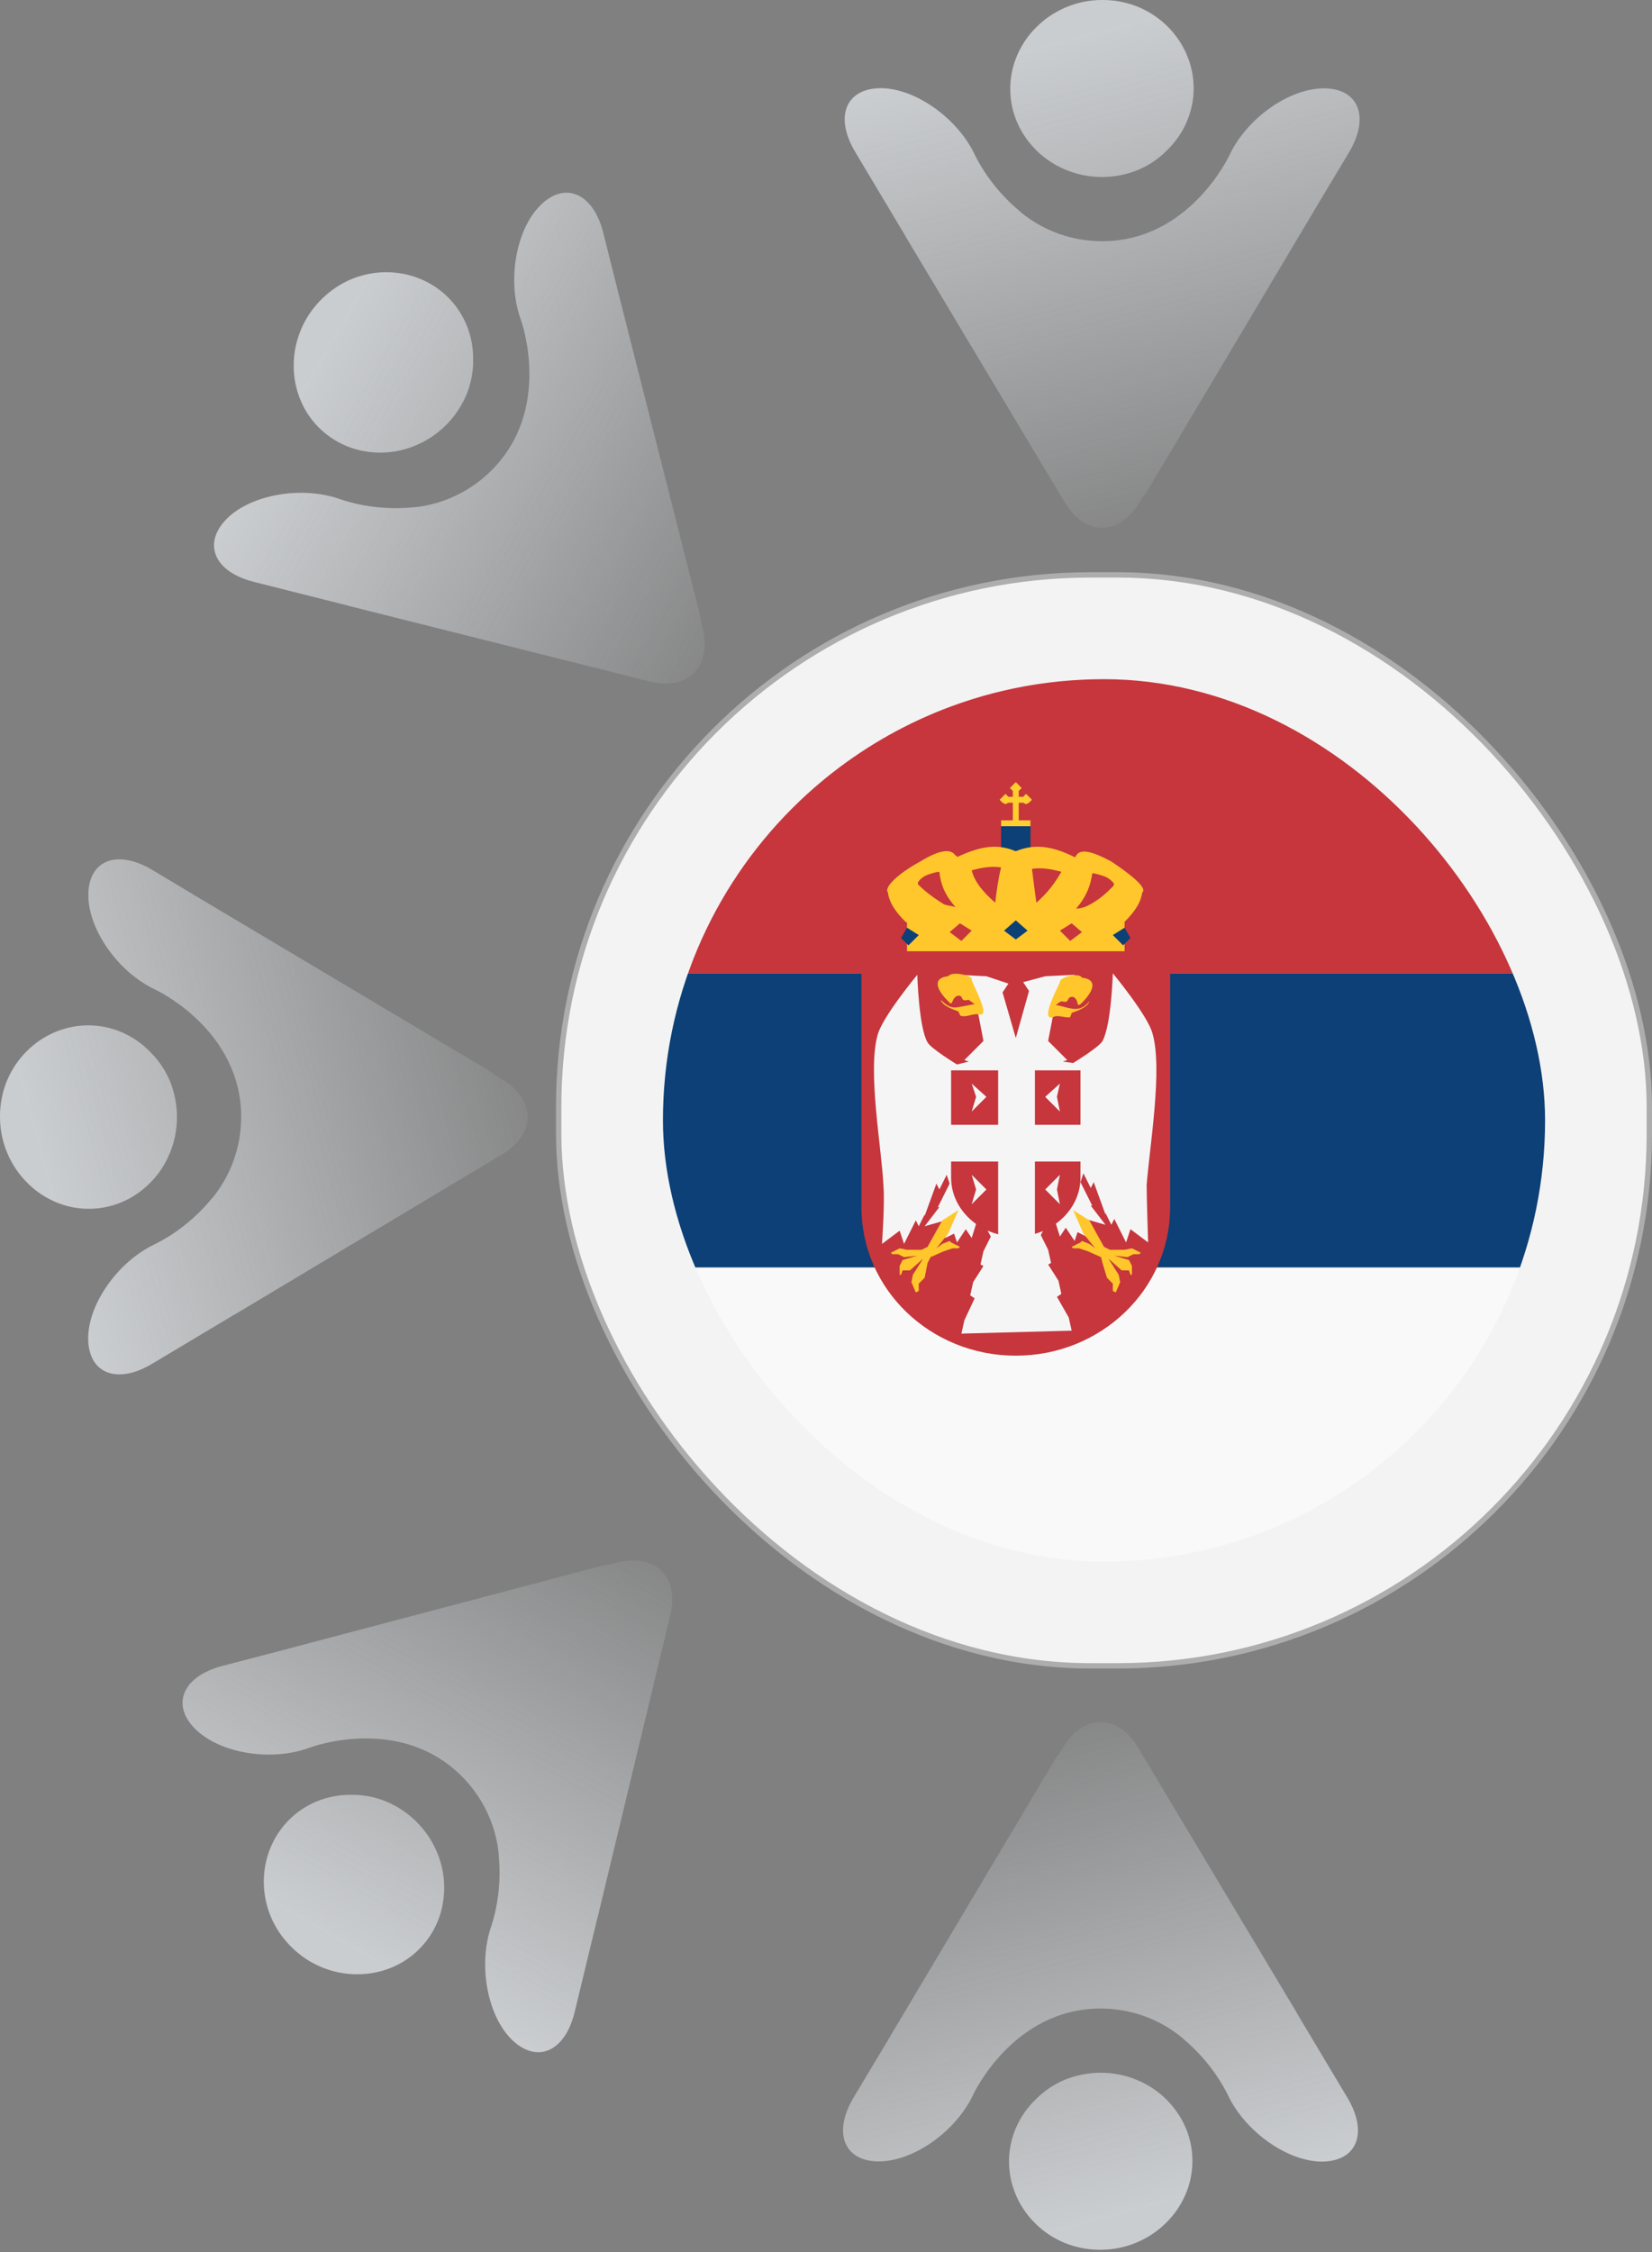 <svg width="248" height="338" viewBox="0 0 248 338" fill="none" xmlns="http://www.w3.org/2000/svg">
<rect x="0" y="0" width="248" height="338" fill="#808080" stroke="none"/>
<g opacity="0.7">
<path d="M179.194 13.261C179.194 10.65 178.382 8.065 176.87 5.88C175.358 3.695 173.23 1.99 170.709 0.977C168.217 -0.009 165.445 -0.249 162.757 0.258C160.096 0.791 157.632 2.07 155.728 3.935C154.272 5.32 153.18 6.999 152.48 8.838C151.78 10.676 151.528 12.648 151.724 14.62C151.92 16.565 152.564 18.457 153.628 20.136C154.692 21.814 156.092 23.253 157.8 24.346C159.676 25.545 161.833 26.291 164.073 26.504C166.313 26.717 168.581 26.398 170.681 25.572C172.361 24.879 173.874 23.893 175.134 22.614C177.738 20.136 179.194 16.752 179.194 13.261Z" fill="url(#paint0_linear_8656_228992)"/>
<path fill-rule="evenodd" clip-rule="evenodd" d="M153.153 31.754C150.325 29.409 148 26.532 146.376 23.307C143.8 17.765 137.415 13.235 132.207 13.235C126.942 13.262 125.234 17.552 128.399 22.828L135.259 34.312C135.447 34.625 135.641 34.937 135.841 35.247L136.071 35.628C135.788 35.201 135.516 34.771 135.258 34.339L159.76 75.268C162.84 80.517 168.049 80.517 171.157 75.268L171.869 74.076L171.99 74.084L197.342 31.51L197.332 31.513L202.522 22.854C205.687 17.552 203.951 13.261 198.742 13.261C193.506 13.261 187.121 17.791 184.545 23.334C184.545 23.334 178.58 36.204 165.447 36.204C160.971 36.204 156.634 34.654 153.228 31.842C153.203 31.813 153.178 31.783 153.153 31.754Z" fill="url(#paint1_linear_8656_228992)"/>
</g>
<g opacity="0.7">
<path d="M13.261 153.88C10.65 153.88 8.065 154.692 5.88 156.205C3.695 157.717 1.99 159.845 0.977 162.365C-0.009 164.857 -0.249 167.63 0.258 170.318C0.791 172.978 2.07 175.442 3.935 177.346C5.32 178.803 6.999 179.895 8.838 180.595C10.676 181.295 12.648 181.547 14.62 181.351C16.565 181.155 18.457 180.511 20.136 179.447C21.814 178.383 23.253 176.982 24.346 175.274C25.545 173.398 26.291 171.242 26.504 169.002C26.717 166.761 26.398 164.493 25.572 162.393C24.879 160.713 23.893 159.201 22.614 157.941C20.136 155.336 16.752 153.88 13.261 153.88Z" fill="url(#paint2_linear_8656_228992)"/>
<path fill-rule="evenodd" clip-rule="evenodd" d="M31.754 179.922C29.409 182.75 26.532 185.074 23.307 186.698C17.765 189.274 13.235 195.659 13.235 200.867C13.262 206.132 17.552 207.84 22.828 204.676L34.312 197.815C34.625 197.628 34.937 197.434 35.247 197.234L35.628 197.004C35.201 197.287 34.771 197.558 34.339 197.817L75.268 173.314C80.517 170.234 80.517 165.026 75.268 161.917L74.076 161.206L74.084 161.084L31.51 135.732L31.513 135.742L22.854 130.552C17.551 127.387 13.261 129.124 13.261 134.332C13.261 139.569 17.791 145.953 23.334 148.53C23.334 148.53 36.204 154.494 36.204 167.627C36.204 172.103 34.654 176.441 31.842 179.846C31.813 179.872 31.783 179.897 31.754 179.922Z" fill="url(#paint3_linear_8656_228992)"/>
</g>
<g opacity="0.7">
<path d="M151.472 324.377C151.472 326.989 152.284 329.573 153.797 331.758C155.309 333.943 157.437 335.649 159.957 336.661C162.449 337.647 165.222 337.887 167.91 337.381C170.57 336.848 173.034 335.569 174.939 333.704C176.395 332.318 177.487 330.639 178.187 328.801C178.887 326.962 179.139 324.99 178.943 323.018C178.747 321.073 178.103 319.181 177.039 317.503C175.975 315.824 174.575 314.385 172.866 313.293C170.99 312.093 168.834 311.347 166.594 311.134C164.354 310.921 162.085 311.241 159.985 312.067C158.305 312.76 156.793 313.745 155.533 315.025C152.929 317.503 151.472 320.887 151.472 324.377Z" fill="url(#paint4_linear_8656_228992)"/>
<path fill-rule="evenodd" clip-rule="evenodd" d="M177.514 305.884C180.342 308.229 182.666 311.107 184.29 314.331C186.866 319.874 193.251 324.403 198.46 324.403C203.724 324.377 205.432 320.087 202.268 314.811L195.407 303.326C195.22 303.013 195.026 302.701 194.826 302.391L194.596 302.01C194.879 302.437 195.15 302.867 195.409 303.299L170.907 262.371C167.826 257.121 162.618 257.121 159.51 262.371L158.798 263.563L158.676 263.554L133.324 306.129L133.334 306.125L128.144 314.784C124.979 320.087 126.716 324.377 131.924 324.377C137.161 324.377 143.545 319.847 146.122 314.305C146.122 314.305 152.086 301.435 165.219 301.435C169.695 301.435 174.033 302.984 177.438 305.796C177.464 305.826 177.489 305.855 177.514 305.884Z" fill="url(#paint5_linear_8656_228992)"/>
</g>
<g opacity="0.7">
<path d="M43.307 273.202C41.479 275.067 40.25 277.481 39.8 280.1C39.35 282.719 39.676 285.427 40.767 287.914C41.856 290.363 43.668 292.475 45.942 293.995C48.215 295.477 50.87 296.289 53.535 296.29C55.545 296.32 57.5 295.886 59.287 295.063C61.074 294.24 62.634 293.009 63.875 291.463C65.097 289.937 65.961 288.135 66.376 286.192C66.792 284.248 66.799 282.24 66.344 280.264C65.844 278.095 64.827 276.052 63.377 274.332C61.926 272.611 60.083 271.252 58.005 270.371C56.32 269.69 54.55 269.335 52.755 269.366C49.16 269.313 45.751 270.71 43.307 273.202Z" fill="url(#paint6_linear_8656_228992)"/>
<path fill-rule="evenodd" clip-rule="evenodd" d="M74.849 278.228C75.227 281.882 74.872 285.564 73.775 289.004C71.734 294.765 73.122 302.469 76.842 306.115C80.62 309.782 84.843 307.914 86.277 301.932L89.418 288.928C89.503 288.573 89.583 288.215 89.657 287.853L89.76 287.42C89.663 287.923 89.555 288.42 89.438 288.91L100.594 242.53C102.069 236.626 98.35 232.979 92.456 234.552L91.113 234.905L91.032 234.813L43.124 247.467L43.133 247.471L33.365 250.021C27.393 251.592 25.63 255.871 29.349 259.517C33.088 263.183 40.819 264.418 46.538 262.264C46.538 262.264 59.807 257.249 69.185 266.443C72.381 269.577 74.394 273.72 74.857 278.112C74.855 278.151 74.852 278.19 74.849 278.228Z" fill="url(#paint7_linear_8656_228992)"/>
</g>
<g opacity="0.7">
<path d="M67.286 44.65C65.44 42.803 63.038 41.55 60.423 41.074C57.809 40.598 55.098 40.897 52.6 41.963C50.141 43.029 48.011 44.819 46.468 47.078C44.964 49.336 44.126 51.983 44.098 54.648C44.048 56.658 44.463 58.617 45.268 60.412C46.073 62.207 47.289 63.78 48.822 65.035C50.336 66.272 52.13 67.155 54.069 67.589C56.008 68.024 58.016 68.051 59.996 67.616C62.171 67.137 64.223 66.14 65.958 64.707C67.693 63.273 69.07 61.443 69.971 59.374C70.669 57.696 71.042 55.93 71.028 54.134C71.118 50.541 69.754 47.118 67.286 44.65Z" fill="url(#paint8_linear_8656_228992)"/>
<path fill-rule="evenodd" clip-rule="evenodd" d="M61.949 76.14C58.291 76.482 54.612 76.091 51.184 74.959C45.443 72.862 37.726 74.173 34.043 77.856C30.339 81.598 32.165 85.839 38.133 87.332L51.105 90.602C51.459 90.691 51.816 90.774 52.177 90.852L52.609 90.959C52.107 90.857 51.611 90.745 51.123 90.622L97.389 102.237C103.279 103.771 106.962 100.088 105.448 94.178L105.109 92.832L105.201 92.752L93.022 44.721L93.018 44.731L90.565 34.938C89.053 28.95 84.792 27.145 81.109 30.828C77.406 34.53 76.095 42.248 78.192 47.989C78.192 47.989 83.075 61.307 73.788 70.593C70.624 73.758 66.461 75.73 62.064 76.149C62.025 76.146 61.987 76.144 61.949 76.14Z" fill="url(#paint9_linear_8656_228992)"/>
</g>
<rect x="83.871" y="86.278" width="163.728" height="163.728" rx="79.858" fill="#F3F3F3" stroke="#ADADAD" stroke-width="0.803"/>
<g clip-path="url(#clip0_8656_228992)">
<path d="M165.735 101.929C136.822 101.929 112.323 120.469 103.273 146.071H228.196C219.147 120.469 194.648 101.929 165.735 101.929Z" fill="#C6363C"/>
<path d="M165.735 234.356C194.648 234.356 219.147 216.037 228.196 190.214H103.273C112.323 216.037 136.822 234.356 165.735 234.356Z" fill="#F9F9F9"/>
<path d="M103.273 146.071C100.845 152.913 99.521 160.418 99.521 168.142C99.521 175.867 100.845 183.372 103.273 190.214H228.196C230.624 183.372 231.948 175.867 231.948 168.142C231.948 160.418 230.624 152.913 228.196 146.071H103.273Z" fill="#0C4076"/>
<path d="M129.317 145.409V181.164C129.317 193.524 139.69 203.456 152.492 203.456C165.293 203.456 175.666 193.524 175.666 181.164V145.409H129.317Z" fill="#C6363C"/>
<path d="M160.879 199.704L160.438 197.718L158.672 194.628L159.334 194.186L158.893 192.2L157.348 189.772L157.789 189.551L157.348 187.565L156.244 185.358L158.01 182.047L159.114 185.579L159.996 184.254L161.321 186.241L161.762 184.917L163.086 185.579L162.866 182.93L165.956 183.813L163.749 180.944H163.969L162.204 177.412L162.645 176.088L163.749 178.295L164.19 177.412L165.956 182.268V182.047L166.839 183.813L167.28 182.93L169.046 186.462L169.708 184.475L172.356 186.462C172.356 186.462 172.136 179.84 172.136 177.854C172.577 172.115 174.563 160.418 173.018 155.12C172.356 152.472 167.059 146.071 167.059 146.071C167.059 146.071 166.839 153.796 165.514 156.224C165.073 157.107 161.1 159.535 161.1 159.535L159.555 159.314L160.217 159.093L157.348 156.224L158.451 150.485L161.321 146.292L156.906 146.513L153.596 147.396L154.479 148.72L152.492 155.783L150.506 148.94L151.389 147.616L148.078 146.513L143.664 146.292L146.533 150.485L147.637 156.224L144.767 159.093L145.429 159.314L143.664 159.755C143.664 159.755 139.691 157.328 139.25 156.445C137.925 154.238 137.705 146.292 137.705 146.292C137.705 146.292 132.407 152.693 131.745 155.341C130.2 160.859 132.407 172.557 132.628 178.074C132.849 180.282 132.407 186.682 132.407 186.682L135.056 184.696L135.718 186.682L137.484 183.151L137.925 184.034L138.808 182.268V182.489L140.574 177.633L141.015 178.516L142.119 176.309L142.56 177.633L140.795 181.164H141.015L138.808 184.034L141.898 183.151V185.799L143.222 185.137L143.664 186.462L144.988 184.475L145.871 185.799L146.974 182.268L148.74 185.579L147.637 187.786L147.195 189.772L147.637 189.993L146.092 192.421L145.65 194.407L146.312 194.849L144.767 198.159L144.326 200.146L160.879 199.704" fill="#F5F5F5"/>
<path d="M139.249 189.552L139.691 188.669L141.677 187.786L143.001 187.344H143.884L144.105 187.124L142.781 186.462L142.56 186.241L141.456 186.682L140.574 187.344L142.339 185.137L143.884 181.606L141.456 183.151L139.249 187.124L138.366 187.565H136.159L135.056 187.344L133.731 188.007L133.952 188.227H134.835L135.718 188.669L137.704 188.448L135.497 189.11L135.056 189.993V191.317H135.276L135.497 190.655H136.601L138.587 188.889L137.042 191.317L136.821 192.421L137.484 193.966L137.925 193.745V192.641L138.808 191.759L139.249 189.552Z" fill="#FFC72C"/>
<path d="M165.513 189.552L165.293 188.669L163.306 187.786L161.982 187.344H161.099L160.878 187.124L162.203 186.462L162.423 186.241L163.527 186.682L164.41 187.344L162.644 185.137L161.099 181.606L163.527 183.151L165.734 187.124L166.617 187.565H168.824L169.928 187.344L171.252 188.007L171.031 188.227H170.148L169.265 188.669L167.279 188.448L169.486 189.11L169.928 189.993V191.317H169.707L169.486 190.655H168.383L166.396 188.889L167.941 191.317L168.162 192.421L167.5 193.966L167.058 193.745V192.641L166.176 191.759L165.513 189.552Z" fill="#FFC72C"/>
<path d="M142.339 146.513C140.132 146.733 140.353 148.278 142.339 150.265C142.781 150.706 142.781 150.706 143.001 150.265C143.222 149.603 143.884 149.161 144.326 149.603C144.546 150.044 144.546 150.265 145.429 150.044C145.65 150.265 146.091 150.485 146.312 150.706C146.091 150.706 145.209 150.927 143.884 151.148C142.781 151.368 142.119 150.927 141.236 150.044C141.456 151.148 144.105 151.81 143.884 151.81C144.105 152.251 144.105 152.472 144.326 152.472C145.209 152.693 146.091 152.03 146.974 152.251C148.961 152.693 145.65 147.175 145.871 146.954C146.091 146.513 143.001 145.63 142.339 146.513" fill="#FFC72C"/>
<path d="M160.438 152.693C160.658 152.693 160.658 152.693 160.879 152.03C160.658 152.03 163.307 151.368 163.528 150.265C162.865 151.148 161.983 151.589 160.879 151.368C159.555 151.148 158.672 150.706 158.451 150.927C158.672 150.706 158.893 150.486 159.334 150.265C160.217 150.486 160.217 150.265 160.438 149.823C160.879 149.382 161.541 149.603 161.762 150.486C161.762 150.927 161.983 150.927 162.424 150.486C164.41 148.499 164.631 146.954 162.424 146.733C161.983 145.851 158.893 146.733 159.113 147.396C159.113 147.616 156.023 153.134 158.01 152.693C158.672 152.251 159.555 152.693 160.438 152.693Z" fill="#FFC72C"/>
<path d="M142.781 160.638V176.75C142.781 181.606 147.195 185.579 152.492 185.579C157.789 185.579 162.203 181.606 162.203 176.75V160.638H142.781" fill="#C6363C"/>
<path d="M149.844 157.769H155.362V190.876H149.844V157.769Z" fill="#F5F5F5"/>
<path d="M137.263 168.805H167.721V174.322H137.263V168.805Z" fill="#F5F5F5"/>
<path d="M148.078 164.611L145.871 166.818L146.533 164.611L145.871 162.625L148.078 164.611Z" fill="#F5F5F5"/>
<path d="M148.078 178.516L145.871 180.723L146.533 178.516L145.871 176.309L148.078 178.516Z" fill="#F5F5F5"/>
<path d="M156.906 164.611L159.113 166.818L158.672 164.611L159.113 162.625L156.906 164.611Z" fill="#F5F5F5"/>
<path d="M156.906 178.516L159.113 180.723L158.672 178.516L159.113 176.309L156.906 178.516Z" fill="#F5F5F5"/>
<path d="M154.699 123.338H150.285V127.752H154.699V123.338Z" fill="#0C4076"/>
<path d="M150.505 120.469L150.946 120.689L151.388 120.469H152.05V123.117H150.284V124H154.698V123.117H152.933V120.469H153.595L154.036 120.689L154.478 120.469L154.919 120.027L154.478 119.586L154.036 119.144L153.595 119.586H152.933V118.703L153.374 118.261L152.933 117.82L152.491 117.379L152.05 117.82L151.608 118.261L152.05 118.703V119.586H151.388L150.946 119.144L150.505 119.586L150.063 120.027L150.505 120.469Z" fill="#FFCE31"/>
<path d="M166.838 129.297C163.969 127.752 162.203 127.311 161.541 128.414C161.541 128.414 161.541 128.635 161.32 128.635C157.789 126.869 155.14 126.649 152.492 127.752C149.843 126.649 147.415 126.869 143.663 128.635C143.663 128.414 143.663 128.414 143.442 128.414C142.78 127.311 141.015 127.531 138.145 129.297C135.276 130.842 132.628 133.049 133.29 133.932C133.51 135.477 134.393 136.801 135.938 138.346C137.704 139.229 141.235 139.45 144.987 139.229C149.843 139.008 154.919 139.008 159.775 139.229C163.527 139.45 167.059 139.229 168.824 138.346C170.369 136.801 171.252 135.477 171.473 133.932C172.356 133.27 169.486 131.063 166.838 129.297Z" fill="#FFC72C"/>
<path d="M155.582 135.477C157.347 133.932 158.451 132.387 159.334 130.842C157.789 130.401 156.244 130.18 154.919 130.401C155.14 132.166 155.361 133.932 155.582 135.477Z" fill="#C6363C"/>
<path d="M149.402 135.477C149.622 133.711 149.843 131.946 150.284 130.18C148.96 129.959 147.415 130.18 145.87 130.621C146.312 132.387 147.636 133.932 149.402 135.477Z" fill="#C6363C"/>
<path d="M167.059 132.387C166.838 132.166 166.397 131.725 165.735 131.504C165.072 131.284 164.41 131.063 163.969 131.063C163.748 132.829 163.086 134.594 161.541 136.36C162.203 136.36 162.865 136.139 163.307 135.918C165.072 135.036 166.176 133.932 167.059 133.049C167.28 132.829 167.28 132.608 167.059 132.387Z" fill="#C6363C"/>
<path d="M141.015 130.842C140.573 130.842 139.911 131.063 139.249 131.283C138.146 131.725 137.483 132.608 137.925 132.828C138.808 133.711 139.911 134.594 141.677 135.698C142.118 135.918 142.781 135.918 143.443 136.139C141.898 134.373 141.236 132.828 141.015 130.842" fill="#C6363C"/>
<path d="M136.159 138.346H168.825V142.761H136.159V138.346Z" fill="#FFC72C"/>
<path d="M136.159 139.229L135.276 140.774L136.38 141.878L137.925 140.333L136.159 139.229Z" fill="#0C4076"/>
<path d="M168.824 139.229L167.059 140.333L168.604 141.878L169.707 140.774L168.824 139.229Z" fill="#0C4076"/>
<path d="M152.492 138.126L150.726 139.671L152.492 140.995L154.257 139.671L152.492 138.126Z" fill="#0C4076"/>
<path d="M144.326 141.216L145.871 139.671L144.105 138.567L142.56 139.891L144.326 141.216Z" fill="#C6363C"/>
<path d="M160.659 141.216L162.424 139.891L160.879 138.567L159.114 139.671L160.659 141.216Z" fill="#C6363C"/>
</g>
<defs>
<linearGradient id="paint0_linear_8656_228992" x1="158.436" y1="6.255" x2="179.111" y2="84.317" gradientUnits="userSpaceOnUse">
<stop stop-color="#EAEEF2"/>
<stop offset="1" stop-color="#EAEEF2" stop-opacity="0"/>
</linearGradient>
<linearGradient id="paint1_linear_8656_228992" x1="158.436" y1="6.255" x2="179.111" y2="84.317" gradientUnits="userSpaceOnUse">
<stop stop-color="#EAEEF2"/>
<stop offset="1" stop-color="#EAEEF2" stop-opacity="0"/>
</linearGradient>
<linearGradient id="paint2_linear_8656_228992" x1="6.255" y1="174.638" x2="84.317" y2="153.963" gradientUnits="userSpaceOnUse">
<stop stop-color="#EAEEF2"/>
<stop offset="1" stop-color="#EAEEF2" stop-opacity="0"/>
</linearGradient>
<linearGradient id="paint3_linear_8656_228992" x1="6.255" y1="174.638" x2="84.317" y2="153.963" gradientUnits="userSpaceOnUse">
<stop stop-color="#EAEEF2"/>
<stop offset="1" stop-color="#EAEEF2" stop-opacity="0"/>
</linearGradient>
<linearGradient id="paint4_linear_8656_228992" x1="172.23" y1="331.383" x2="151.555" y2="253.321" gradientUnits="userSpaceOnUse">
<stop stop-color="#EAEEF2"/>
<stop offset="1" stop-color="#EAEEF2" stop-opacity="0"/>
</linearGradient>
<linearGradient id="paint5_linear_8656_228992" x1="172.23" y1="331.383" x2="151.555" y2="253.321" gradientUnits="userSpaceOnUse">
<stop stop-color="#EAEEF2"/>
<stop offset="1" stop-color="#EAEEF2" stop-opacity="0"/>
</linearGradient>
<linearGradient id="paint6_linear_8656_228992" x1="53.225" y1="292.737" x2="93.111" y2="222.521" gradientUnits="userSpaceOnUse">
<stop stop-color="#EAEEF2"/>
<stop offset="1" stop-color="#EAEEF2" stop-opacity="0"/>
</linearGradient>
<linearGradient id="paint7_linear_8656_228992" x1="53.225" y1="292.737" x2="93.111" y2="222.521" gradientUnits="userSpaceOnUse">
<stop stop-color="#EAEEF2"/>
<stop offset="1" stop-color="#EAEEF2" stop-opacity="0"/>
</linearGradient>
<linearGradient id="paint8_linear_8656_228992" x1="47.654" y1="54.374" x2="117.472" y2="94.953" gradientUnits="userSpaceOnUse">
<stop stop-color="#EAEEF2"/>
<stop offset="1" stop-color="#EAEEF2" stop-opacity="0"/>
</linearGradient>
<linearGradient id="paint9_linear_8656_228992" x1="47.654" y1="54.374" x2="117.472" y2="94.953" gradientUnits="userSpaceOnUse">
<stop stop-color="#EAEEF2"/>
<stop offset="1" stop-color="#EAEEF2" stop-opacity="0"/>
</linearGradient>
<clipPath id="clip0_8656_228992">
<rect x="99.521" y="101.929" width="132.427" height="132.427" rx="66.214" fill="white"/>
</clipPath>
</defs>
</svg>
